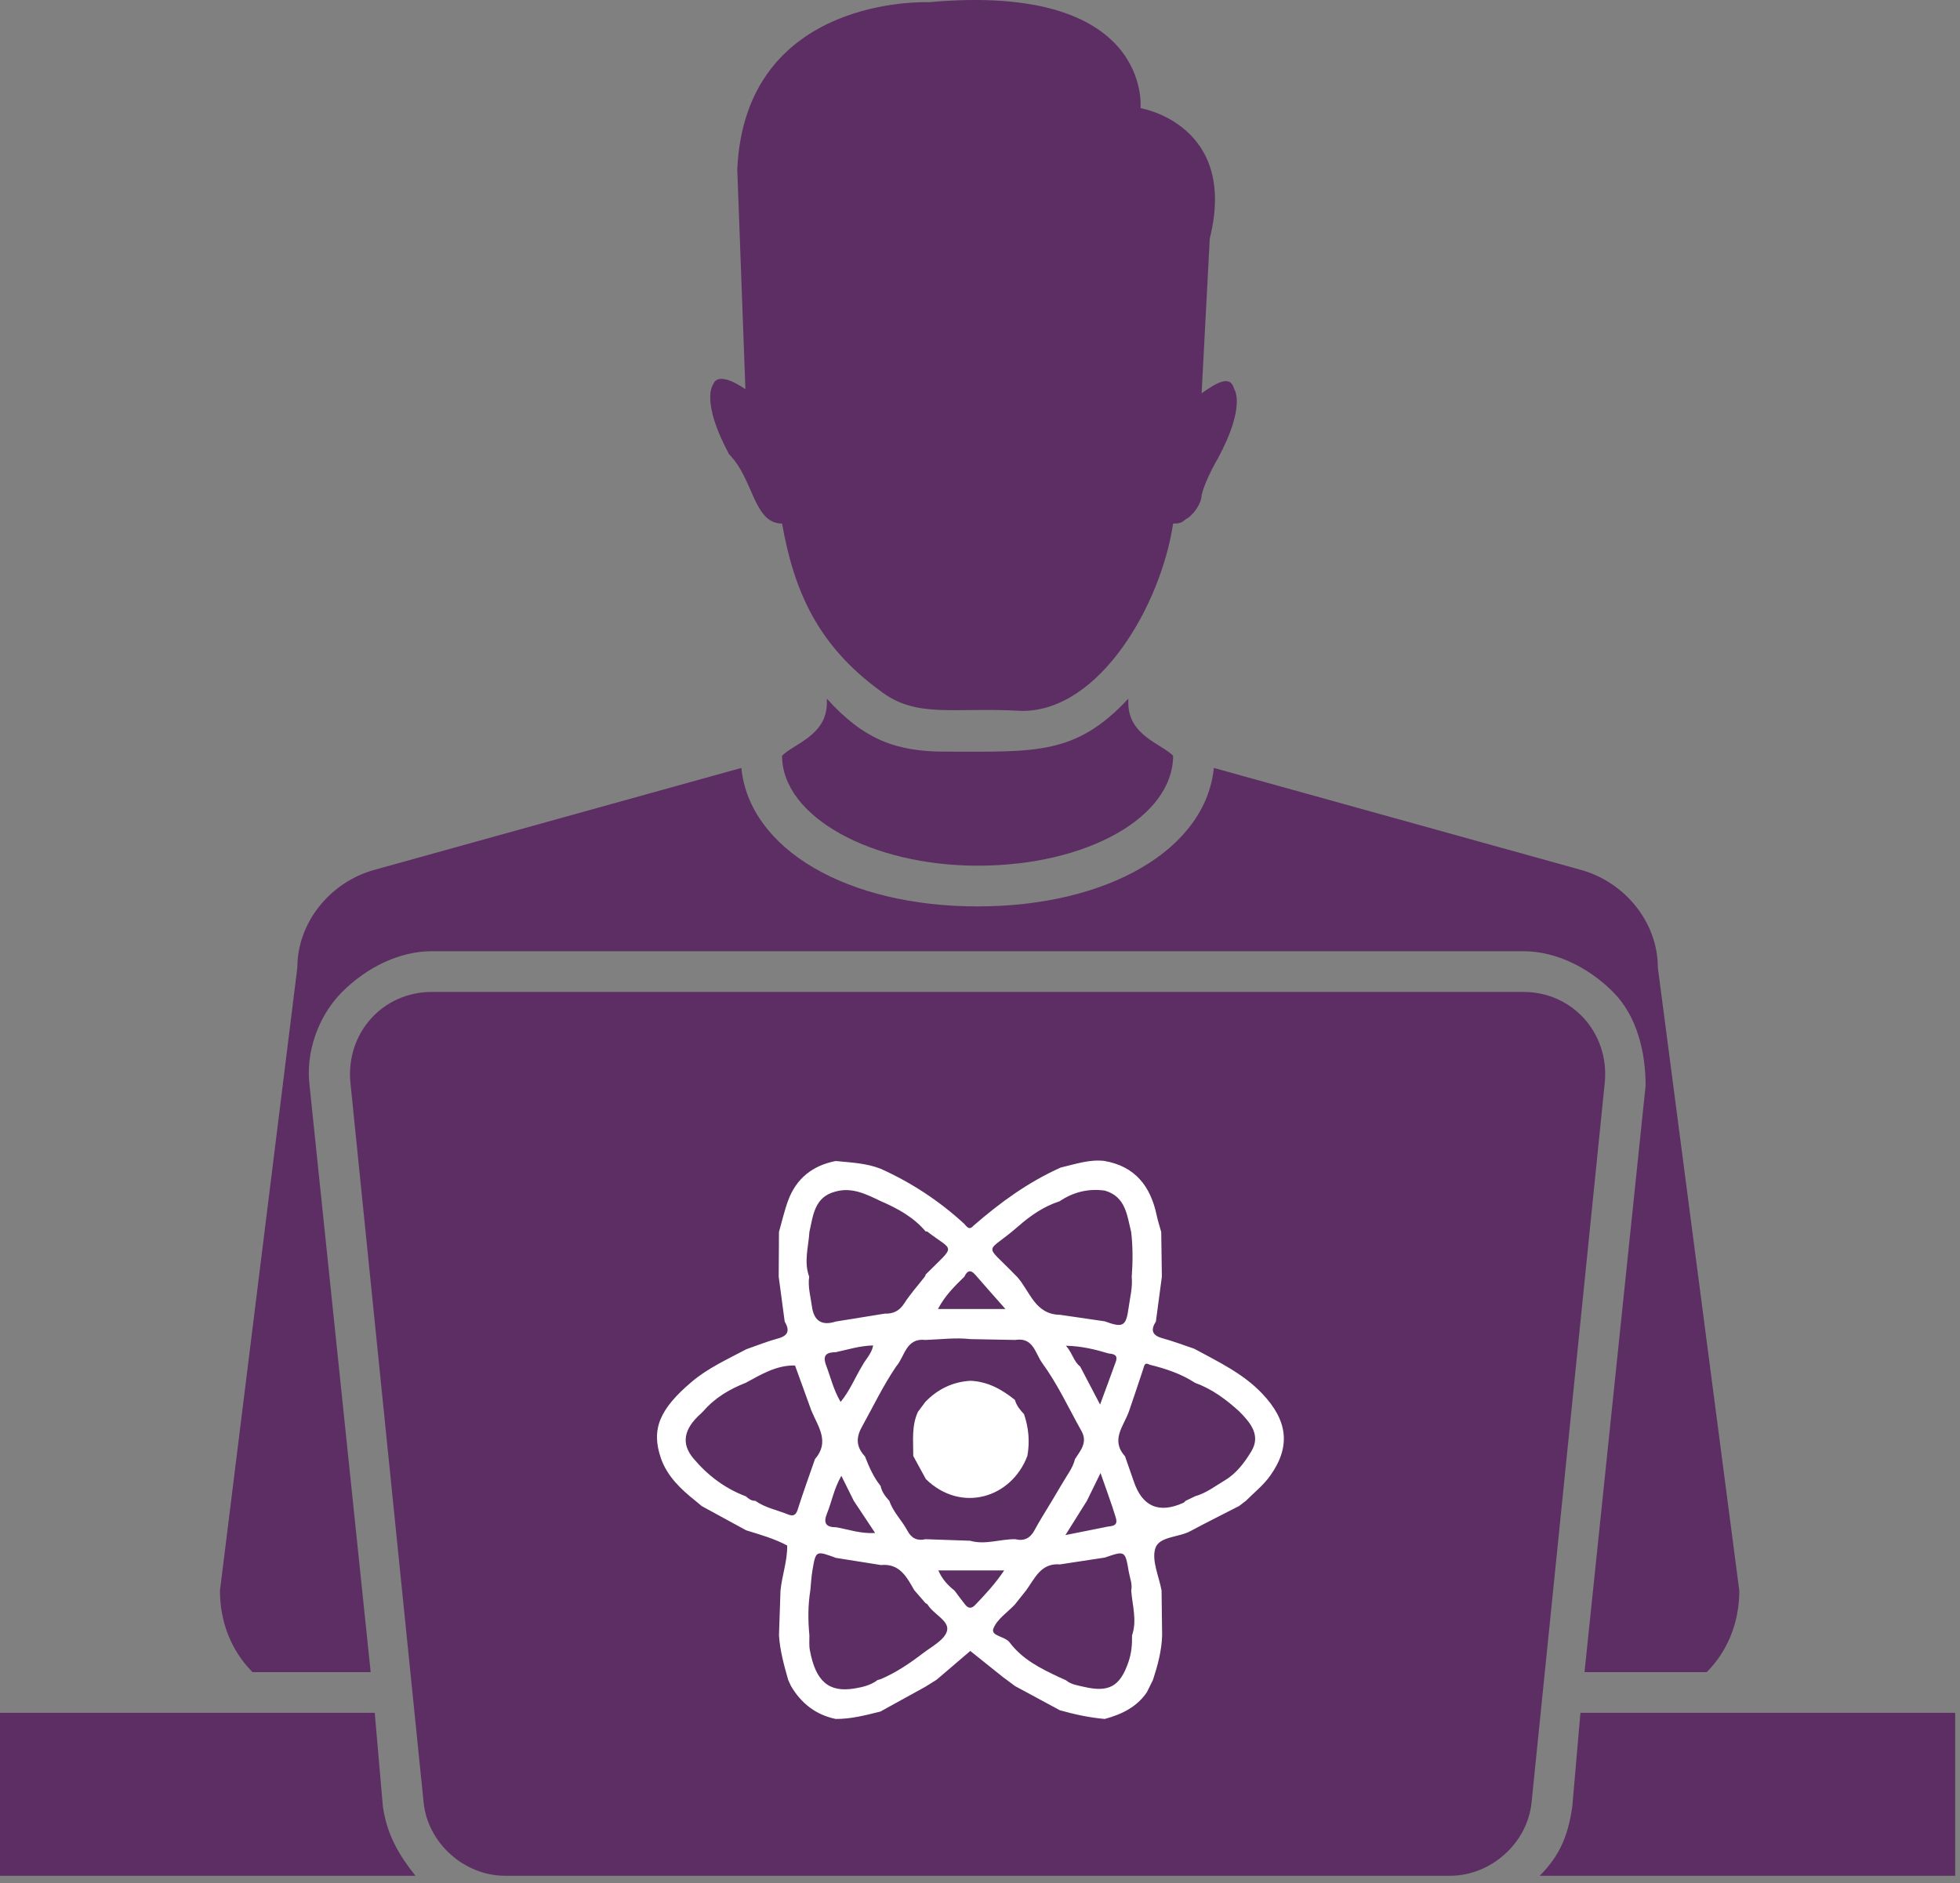 <svg width="179" height="172" viewBox="0 0 179 172" fill="none" xmlns="http://www.w3.org/2000/svg">
<rect x="0" y="0" width="179" height="172" fill="#808080" stroke="none"/>
<path d="M33.852 152.723L28.272 99.155C27.9 96.179 29.016 92.831 31.248 90.599C33.48 88.367 36.456 86.879 39.432 86.879H139.128C142.104 86.879 145.08 88.367 147.312 90.599C149.544 92.831 150.288 96.179 150.288 99.155L144.708 152.723H155.868C157.728 150.863 158.844 148.259 158.844 145.283L151.404 88.367C151.404 84.275 148.428 80.555 144.336 79.439L110.856 70.139C110.112 77.579 101.184 82.787 89.28 82.787C77.376 82.787 68.448 77.579 67.704 70.139L34.224 79.439C30.132 80.555 27.156 84.275 27.156 88.367L20.088 145.283C20.088 148.259 21.204 150.863 23.064 152.723H33.852ZM34.224 156.443H0V171.323H37.944C36.456 169.463 35.34 167.603 34.968 164.999L34.224 156.443ZM144.336 156.443L143.592 164.999C143.22 167.603 142.476 169.463 140.616 171.323H178.56V156.443H144.336Z" fill="#5C2E63"/>
<path d="M139.128 90.599H39.432C34.968 90.599 31.62 94.319 31.992 98.783L38.688 164.627C39.06 168.347 42.408 171.323 46.128 171.323H132.432C136.152 171.323 139.5 168.347 139.872 164.627L146.568 98.783C146.94 94.319 143.592 90.599 139.128 90.599ZM86.304 68.651C81.84 68.651 78.864 67.535 75.516 63.815V64.187C75.516 67.163 72.54 67.907 71.424 69.023C71.424 74.603 79.608 79.067 89.28 79.067C99.324 79.067 107.136 74.603 107.136 69.023C106.02 67.907 103.044 67.163 103.044 64.187V63.815C98.208 69.023 94.488 68.651 86.304 68.651Z" fill="#5C2E63"/>
<path d="M71.424 47.819C72.54 54.143 74.772 58.979 80.352 63.071C83.7 65.675 87.048 64.559 93.372 64.931C100.44 64.931 106.02 55.259 107.136 47.819C107.508 47.819 107.88 47.819 108.252 47.447C108.996 47.075 109.74 45.959 109.74 45.215C110.112 43.727 111.228 41.867 111.228 41.867C113.832 37.031 112.716 35.543 112.716 35.543C112.344 34.055 110.856 35.171 109.74 35.915L110.484 21.779C113.088 11.363 104.16 9.875 104.16 9.875C104.16 9.875 105.276 -1.657 84.816 0.203C84.816 0.203 68.076 -0.541 67.332 15.455L68.076 35.543C66.96 34.799 65.472 34.055 65.1 35.171C65.1 35.171 63.984 36.659 66.588 41.495C68.82 43.727 68.82 47.819 71.424 47.819Z" fill="#5C2E63"/>
<path d="M100.868 106.035C103.665 106.525 105.075 108.341 105.633 110.988C105.743 111.507 105.911 112.015 106.051 112.527C106.07 113.887 106.089 115.247 106.109 116.61C105.927 117.973 105.746 119.336 105.564 120.697C105.059 121.486 105.215 121.969 106.169 122.23C107.15 122.497 108.106 122.865 109.071 123.189C111.259 124.379 113.523 125.437 115.279 127.292C117.631 129.774 117.871 132.126 116.032 134.743C115.397 135.647 114.543 136.314 113.779 137.081C113.572 137.238 113.366 137.395 113.163 137.551C111.676 138.315 110.176 139.06 108.703 139.851C107.623 140.434 105.839 140.316 105.504 141.437C105.169 142.553 105.847 143.976 106.081 145.265C106.098 146.631 106.117 148 106.133 149.365C106.092 150.775 105.727 152.119 105.292 153.446C105.108 153.817 104.924 154.188 104.74 154.559C103.811 155.931 102.426 156.582 100.893 157C99.499 156.879 98.139 156.585 96.795 156.206C95.432 155.469 94.069 154.735 92.703 153.999C92.338 153.727 91.972 153.457 91.607 153.185C90.609 152.386 89.611 151.586 88.614 150.789C87.589 151.666 86.564 152.54 85.539 153.416C85.198 153.628 84.857 153.842 84.519 154.054C83.148 154.809 81.776 155.565 80.402 156.324C79.061 156.656 77.723 157.011 76.324 157C74.502 156.623 73.172 155.576 72.238 153.993C72.155 153.812 72.07 153.628 71.988 153.446C71.603 152.105 71.232 150.761 71.141 149.36C71.188 148.005 71.232 146.65 71.279 145.295C71.408 143.905 71.919 142.572 71.891 141.159C70.707 140.525 69.421 140.165 68.148 139.772C66.794 139.032 65.436 138.293 64.081 137.554C63.889 137.395 63.699 137.232 63.507 137.073C62.177 136.015 60.943 134.844 60.368 133.212C59.423 130.516 60.278 128.666 63.155 126.221C64.647 124.951 66.442 124.146 68.162 123.231C69.124 122.898 70.069 122.511 71.048 122.249C72.026 121.988 72.125 121.486 71.663 120.705C71.482 119.339 71.298 117.971 71.116 116.605C71.125 115.242 71.133 113.879 71.141 112.516C71.413 111.567 71.63 110.597 71.968 109.671C72.716 107.635 74.205 106.453 76.321 106.041C77.707 106.181 79.105 106.228 80.424 106.747C83.23 108.009 85.764 109.674 88.034 111.754C88.257 111.958 88.474 112.441 88.889 111.963C91.321 109.844 93.909 107.962 96.872 106.637C98.188 106.332 99.48 105.873 100.868 106.033V106.035ZM88.625 119.556H91.821C90.768 118.364 89.911 117.402 89.067 116.426C88.617 115.904 88.32 116.085 88.073 116.605C87.185 117.47 86.297 118.339 85.662 119.556H88.625ZM98.647 124.808C99.208 125.877 99.766 126.946 100.467 128.282C101.019 126.776 101.475 125.569 101.907 124.355C102.118 123.758 101.714 123.662 101.266 123.624C100.06 123.266 98.848 122.948 97.35 122.912C97.952 123.599 98.054 124.352 98.647 124.808ZM84.555 112.472L84.549 112.488C83.445 111.174 81.991 110.38 80.449 109.712C79.138 109.086 77.838 108.404 76.302 108.83C74.379 109.325 74.266 110.99 73.922 112.507C73.837 113.876 73.397 115.239 73.9 116.61C73.763 117.528 74.029 118.41 74.148 119.306C74.327 120.649 75.055 121.115 76.332 120.702C77.822 120.46 79.309 120.219 80.798 119.98C81.559 120.002 82.128 119.749 82.571 119.059C83.123 118.199 83.816 117.429 84.445 116.621C84.494 116.558 84.527 116.484 84.541 116.404C87.341 113.596 87.135 114.368 84.687 112.488C84.656 112.466 84.599 112.477 84.552 112.474L84.555 112.472ZM78.718 124.789C79.026 124.168 79.594 123.679 79.746 122.884C78.514 122.915 77.437 123.266 76.338 123.5C75.5 123.519 75.079 123.736 75.456 124.731C75.868 125.814 76.124 126.954 76.769 128.043C77.613 127.023 78.075 125.85 78.715 124.786L78.718 124.789ZM100.906 139.486C101.368 139.343 102.17 139.513 101.904 138.623C101.516 137.334 101.038 136.073 100.508 134.536C100.01 135.551 99.637 136.314 99.263 137.078C98.661 138.035 98.062 138.994 97.301 140.206C98.716 139.923 99.812 139.706 100.906 139.486ZM77.973 137.078C77.621 136.372 77.272 135.666 76.838 134.792C76.145 136.007 75.964 137.164 75.53 138.222C75.178 139.079 75.403 139.494 76.343 139.489C77.467 139.678 78.558 140.096 79.924 140.016C79.212 138.942 78.594 138.013 77.976 137.081L77.973 137.078ZM88.625 143.432H85.693C86.064 144.276 86.588 144.806 87.182 145.284C87.506 145.713 87.817 146.153 88.155 146.568C88.427 146.903 88.713 146.947 89.053 146.595C90.004 145.609 90.925 144.606 91.706 143.435H88.625V143.432ZM103.358 116.61C103.459 115.247 103.465 113.884 103.305 112.524C102.923 110.993 102.811 109.292 100.893 108.742C99.392 108.539 98.021 108.872 96.77 109.718C95.328 110.177 94.094 111.04 92.994 112.004C90.018 114.615 89.779 113.414 92.676 116.407C92.755 116.487 92.835 116.569 92.915 116.649C94.072 117.957 94.525 120.059 96.811 120.087C98.172 120.285 99.535 120.482 100.895 120.683C102.572 121.299 102.841 121.147 103.075 119.424C103.201 118.49 103.451 117.569 103.355 116.613L103.358 116.61ZM92.717 122.384C91.354 122.359 89.993 122.332 88.63 122.307C87.259 122.151 85.896 122.337 84.527 122.384C82.719 122.175 82.645 123.893 81.845 124.803C80.647 126.564 79.735 128.485 78.704 130.343C78.13 131.379 78.231 132.198 78.993 133.019C79.366 133.973 79.77 134.91 80.422 135.718C80.532 136.265 80.861 136.685 81.224 137.087C81.573 138.12 82.378 138.873 82.876 139.813C83.244 140.505 83.774 140.758 84.527 140.582C85.882 140.629 87.237 140.676 88.592 140.723C89.982 141.124 91.34 140.563 92.717 140.582C93.525 140.777 94.083 140.503 94.481 139.758C94.968 138.851 95.528 137.985 96.056 137.1C96.388 136.543 96.718 135.985 97.051 135.427C97.455 134.721 97.982 134.077 98.177 133.261C98.683 132.481 99.351 131.742 98.768 130.703C97.6 128.62 96.6 126.438 95.185 124.497C94.533 123.591 94.371 122.112 92.714 122.384H92.717ZM74.005 145.251C73.782 146.617 73.788 147.989 73.919 149.363C73.928 149.808 73.878 150.267 73.958 150.701C74.483 153.559 75.681 154.603 78.022 154.219C78.759 154.098 79.512 153.927 80.136 153.452C80.237 153.422 80.339 153.391 80.441 153.361C81.829 152.77 83.074 151.929 84.261 151.02C85.088 150.388 86.297 149.764 86.492 148.937C86.707 148.035 85.261 147.444 84.728 146.571C84.684 146.499 84.588 146.463 84.516 146.411C84.178 146.021 83.838 145.633 83.499 145.243C82.812 144.045 82.175 142.778 80.457 142.943C79.081 142.723 77.704 142.506 76.33 142.286C74.521 141.616 74.51 141.613 74.205 143.377C74.098 143.996 74.068 144.628 74.005 145.254V145.251ZM103.11 128.892C102.643 130.233 101.387 131.505 102.745 133.008C103.011 133.775 103.283 134.539 103.544 135.306C104.327 137.611 105.836 138.262 108.073 137.26C108.15 137.224 108.205 137.142 108.271 137.081C108.563 136.941 108.854 136.798 109.148 136.658C110.165 136.372 110.989 135.724 111.877 135.196C112.935 134.564 113.674 133.555 114.276 132.563C115.177 131.088 114.188 129.931 113.166 128.9C111.968 127.814 110.687 126.858 109.145 126.303C107.873 125.476 106.455 125.003 104.996 124.646C104.526 124.379 104.506 124.726 104.402 125.047C103.984 126.333 103.542 127.614 103.108 128.895L103.11 128.892ZM74.117 128.884C73.615 127.493 73.109 126.105 72.606 124.715C70.91 124.682 69.525 125.528 68.113 126.295C66.64 126.872 65.304 127.658 64.254 128.867C64.18 128.941 64.103 129.018 64.029 129.092C62.441 130.499 62.182 131.841 63.323 133.201C64.623 134.748 66.2 135.946 68.113 136.666C68.363 136.883 68.621 137.089 68.981 137.076C69.88 137.716 70.965 137.911 71.963 138.318C72.43 138.507 72.683 138.403 72.853 137.87C73.342 136.323 73.9 134.795 74.431 133.261C75.796 131.698 74.722 130.307 74.12 128.886L74.117 128.884ZM103.311 145.271C103.435 144.677 103.184 144.127 103.088 143.561C102.759 141.621 102.753 141.621 100.895 142.261C99.532 142.468 98.169 142.676 96.809 142.883C95.075 142.737 94.522 144.136 93.734 145.229C93.379 145.675 93.027 146.12 92.673 146.562C91.991 147.282 91.038 147.901 90.719 148.758C90.469 149.431 91.78 149.445 92.203 150.006C93.379 151.575 95.072 152.41 96.787 153.213C96.971 153.295 97.158 153.378 97.342 153.46C97.812 153.859 98.403 153.927 98.969 154.062C101.283 154.609 102.3 154.026 103.064 151.778C103.333 150.987 103.402 150.19 103.385 149.371C103.855 147.997 103.413 146.637 103.311 145.273V145.271Z" fill="white"/>
<path d="M84.56 135.1C84.176 134.394 83.791 133.69 83.406 132.984C83.412 131.623 83.233 130.247 83.832 128.949C84.057 128.644 84.285 128.342 84.511 128.037C85.638 126.875 86.998 126.212 88.622 126.113C90.2 126.179 91.499 126.897 92.689 127.861C92.829 128.383 93.168 128.779 93.522 129.164C93.945 130.409 94.058 131.678 93.827 132.975C92.36 136.845 87.759 138.213 84.56 135.097V135.1Z" fill="white"/>
</svg>
